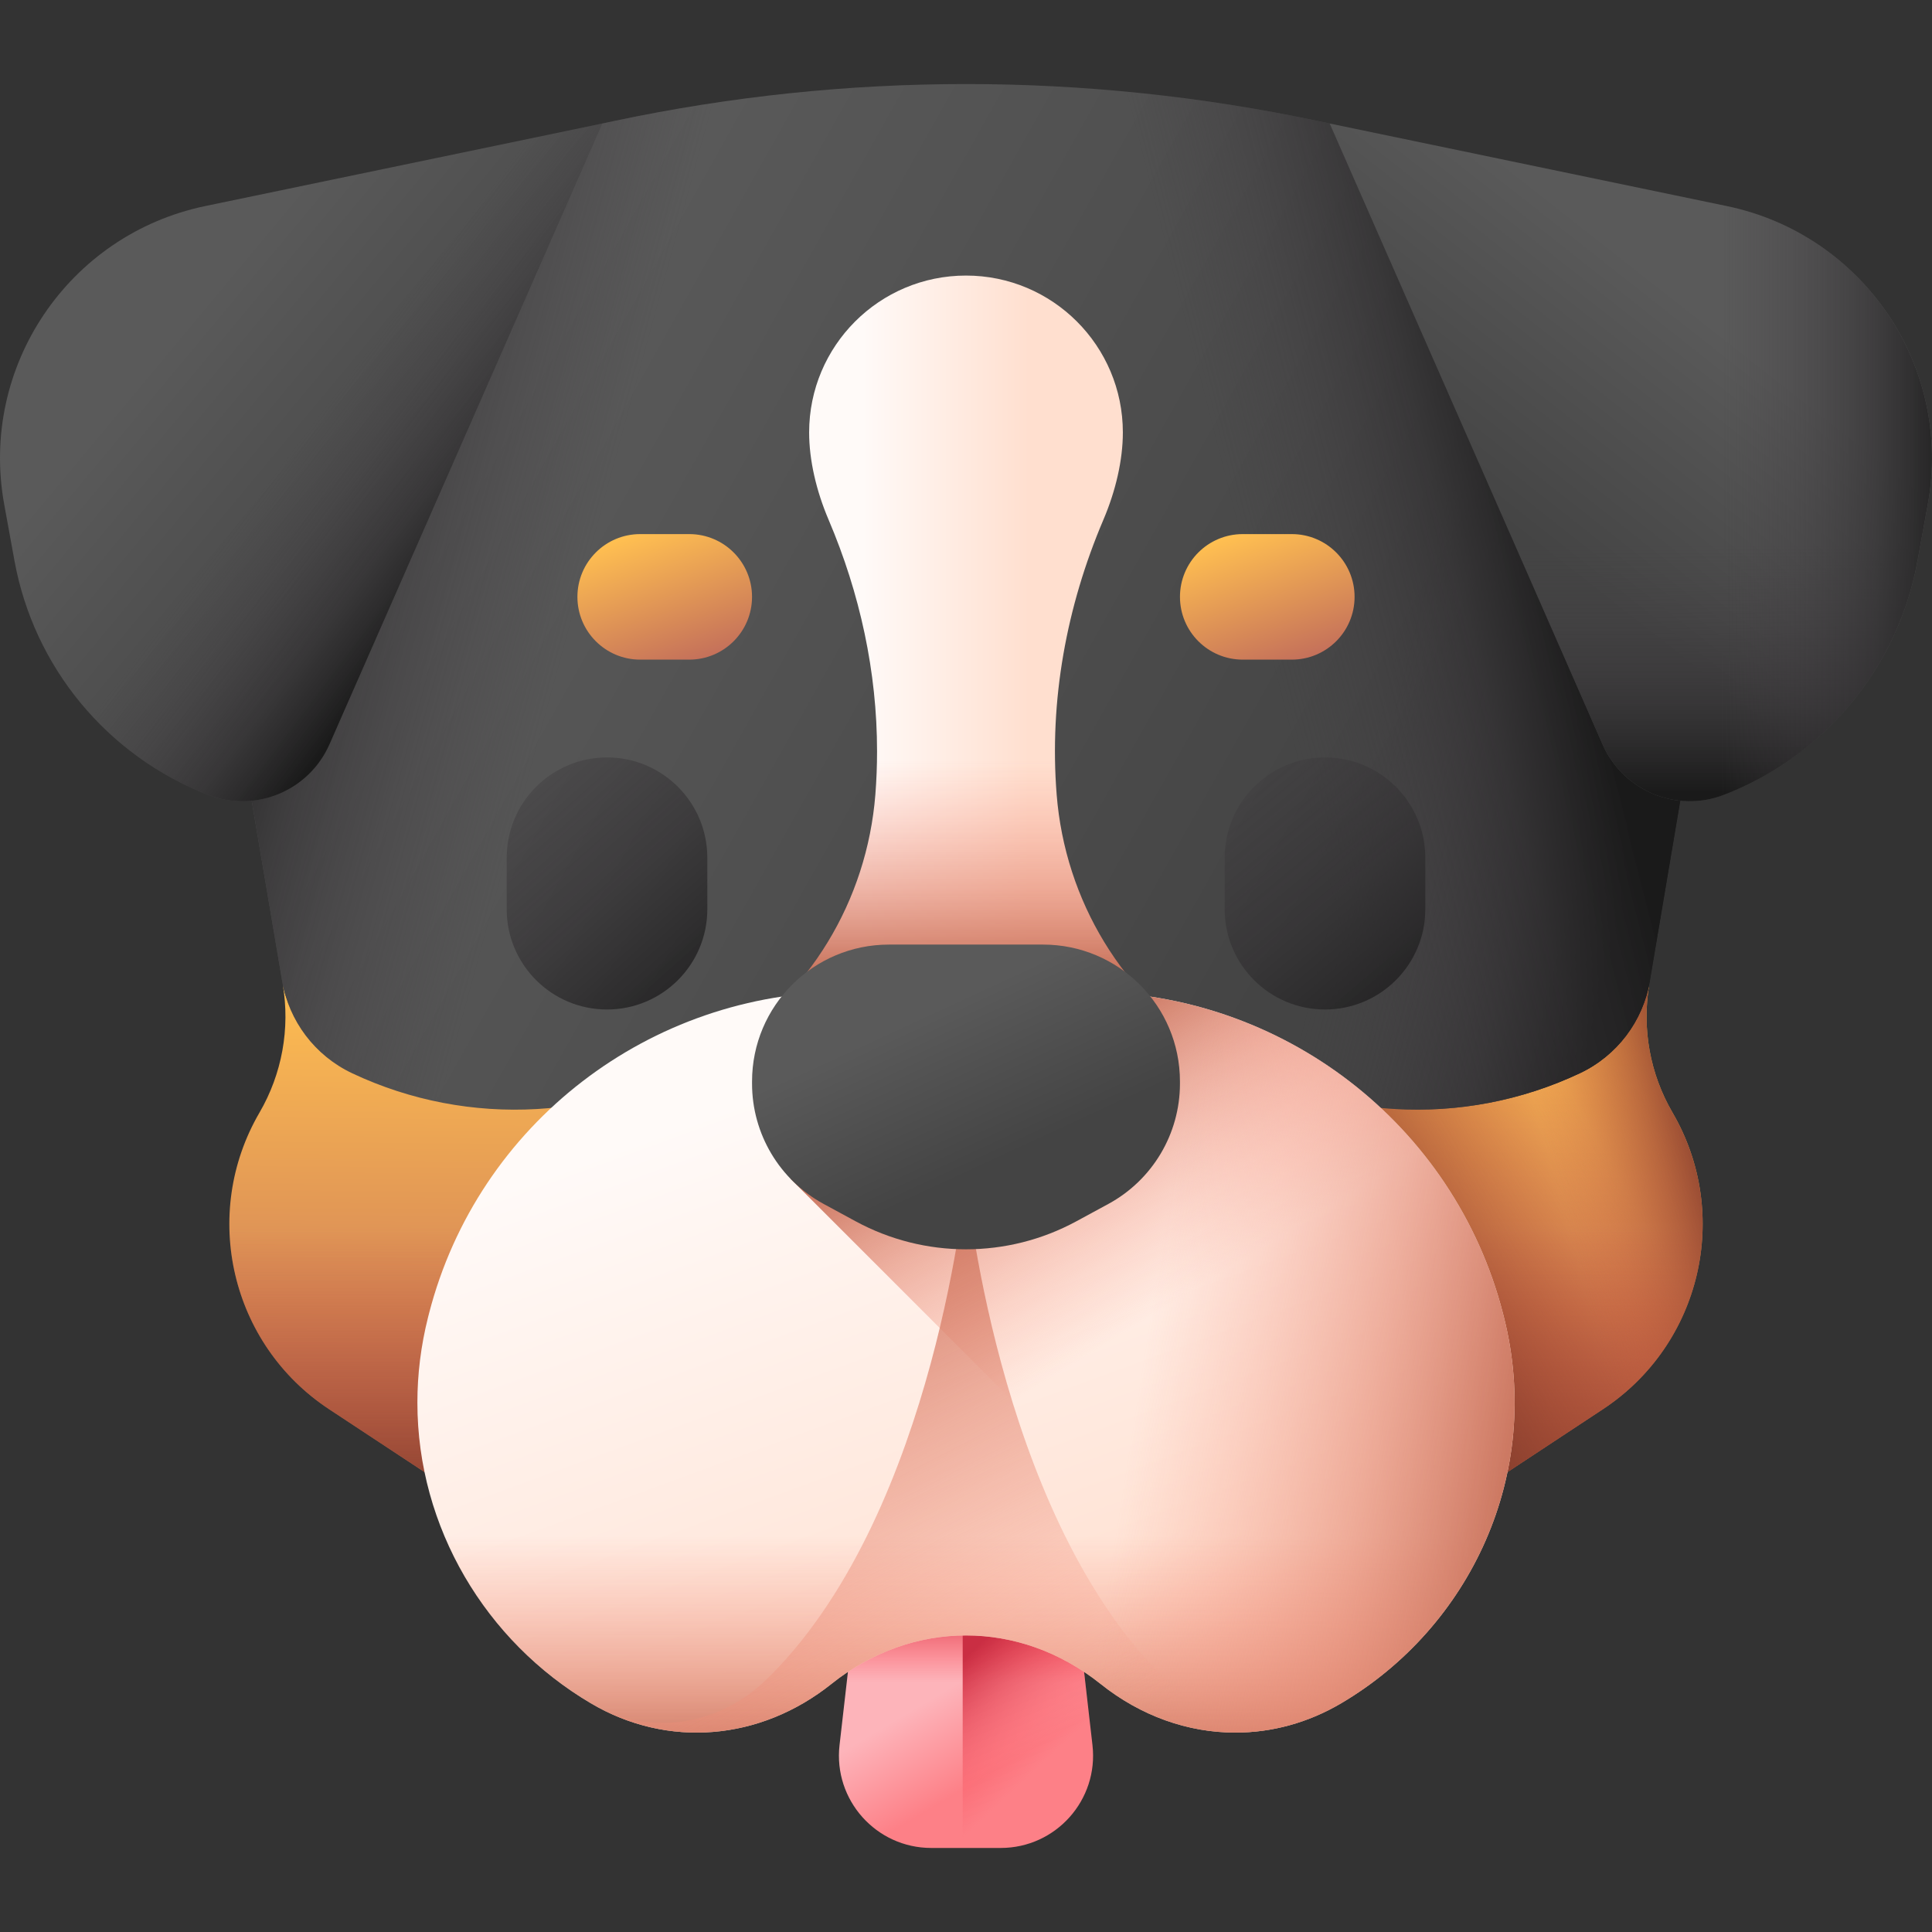 <svg id="Capa_1" enable-background="new 0 0 512 512" height="512" viewBox="0 0 512 512" width="512" xmlns="http://www.w3.org/2000/svg" xmlns:xlink="http://www.w3.org/1999/xlink"><rect x="0" y="0" width="512" height="512" fill="#333333" stroke="none"/><linearGradient id="lg1"><stop offset="0" stop-color="#fffaf8"/><stop offset="1" stop-color="#ffdfcf"/></linearGradient><linearGradient id="SVGID_1_" gradientUnits="userSpaceOnUse" x1="228.644" x2="272.732" xlink:href="#lg1" y1="169.14" y2="169.14"/><linearGradient id="lg2"><stop offset="0" stop-color="#f89580" stop-opacity="0"/><stop offset=".26" stop-color="#f2917c" stop-opacity=".261"/><stop offset=".595" stop-color="#e2856f" stop-opacity=".597"/><stop offset=".971" stop-color="#c8725b" stop-opacity=".974"/><stop offset=".997" stop-color="#c5715a"/></linearGradient><linearGradient id="SVGID_00000047777855155150668510000016656790529245718937_" gradientUnits="userSpaceOnUse" x1="256" x2="256" xlink:href="#lg2" y1="201.68" y2="258.749"/><linearGradient id="lg3"><stop offset="0" stop-color="#ffbf51"/><stop offset="1" stop-color="#c5715a"/></linearGradient><linearGradient id="SVGID_00000106858383155151683670000010378922978651077523_" gradientUnits="userSpaceOnUse" x1="256.55" x2="255.481" xlink:href="#lg3" y1="260.017" y2="385.126"/><linearGradient id="lg4"><stop offset="0" stop-color="#c4573a" stop-opacity="0"/><stop offset=".253" stop-color="#ba5338" stop-opacity=".253"/><stop offset=".677" stop-color="#a04933" stop-opacity=".677"/><stop offset="1" stop-color="#883f2e"/></linearGradient><linearGradient id="SVGID_00000103947993156746073860000009921869853216897944_" gradientUnits="userSpaceOnUse" x1="256" x2="256" xlink:href="#lg4" y1="325.719" y2="397.723"/><linearGradient id="SVGID_00000100378731301739360020000015924840287789396916_" gradientUnits="userSpaceOnUse" x1="427.296" x2="369.554" xlink:href="#lg4" y1="309.639" y2="342.431"/><linearGradient id="SVGID_00000050625872173764336720000011686320234880362402_" gradientUnits="userSpaceOnUse" x1="418.433" x2="458.354" xlink:href="#lg4" y1="335.891" y2="325.198"/><linearGradient id="lg5"><stop offset="0" stop-color="#5a5a5a"/><stop offset="1" stop-color="#444"/></linearGradient><linearGradient id="SVGID_00000006697797891451055280000017017455177808654252_" gradientUnits="userSpaceOnUse" x1="132.571" x2="353.917" xlink:href="#lg5" y1="108.024" y2="232.064"/><linearGradient id="lg6"><stop offset="0" stop-color="#433f43" stop-opacity="0"/><stop offset=".299" stop-color="#3e3b3e" stop-opacity=".3"/><stop offset=".642" stop-color="#302e30" stop-opacity=".643"/><stop offset="1" stop-color="#1a1a1a"/></linearGradient><linearGradient id="SVGID_00000001656881467214645390000002198626338620091049_" gradientUnits="userSpaceOnUse" x1="371.296" x2="444.009" xlink:href="#lg6" y1="166.791" y2="184.969"/><linearGradient id="SVGID_00000049199302484915905370000009244286408647978632_" gradientUnits="userSpaceOnUse" x1="331.439" x2="410.568" xlink:href="#lg6" y1="154.17" y2="133.854"/><linearGradient id="SVGID_00000170975190301051100550000015794078889976484003_" gradientUnits="userSpaceOnUse" x1="155.648" x2="65.826" xlink:href="#lg6" y1="150.876" y2="126.282"/><linearGradient id="SVGID_00000014600898524085666110000018268016529685741712_" gradientUnits="userSpaceOnUse" x1="105.064" x2="194.885" xlink:href="#lg6" y1="171.684" y2="272.199"/><linearGradient id="SVGID_00000121960698996248822660000001774320028660025261_" gradientUnits="userSpaceOnUse" x1="300.901" x2="383.237" xlink:href="#lg6" y1="174.107" y2="272.483"/><linearGradient id="SVGID_00000093176853116053704290000015387381325497589641_" gradientUnits="userSpaceOnUse" x1="53.509" x2="126.222" xlink:href="#lg5" y1="79.615" y2="140.209"/><linearGradient id="SVGID_00000116205354718181219050000014287861596677390724_" gradientUnits="userSpaceOnUse" x1="86.158" x2="129.643" xlink:href="#lg6" y1="107.654" y2="140.446"/><linearGradient id="SVGID_00000122698393659791656020000009776173105729046938_" gradientUnits="userSpaceOnUse" x1="445.554" x2="398.505" xlink:href="#lg5" y1="78.928" y2="138.809"/><linearGradient id="SVGID_00000087397081313415233920000004128221794119934852_" gradientUnits="userSpaceOnUse" x1="445.273" x2="445.273" xlink:href="#lg6" y1="144.385" y2="210.159"/><linearGradient id="SVGID_00000021818323642707995390000000837060850918330276_" gradientUnits="userSpaceOnUse" x1="455.891" x2="519.112" xlink:href="#lg6" y1="128.328" y2="128.328"/><linearGradient id="SVGID_00000072980761515326021270000013769437400647991444_" gradientUnits="userSpaceOnUse" x1="256.164" x2="268.894" y1="444.672" y2="466.215"><stop offset="0" stop-color="#fdb4ba"/><stop offset="1" stop-color="#fd8087"/></linearGradient><linearGradient id="lg7"><stop offset="0" stop-color="#fd4755" stop-opacity="0"/><stop offset=".259" stop-color="#f74452" stop-opacity=".259"/><stop offset=".628" stop-color="#e43b4c" stop-opacity=".628"/><stop offset="1" stop-color="#ca2e43"/></linearGradient><linearGradient id="SVGID_00000060008064191325812550000003331016868035653023_" gradientUnits="userSpaceOnUse" x1="256" x2="256" xlink:href="#lg7" y1="445.849" y2="424.458"/><linearGradient id="SVGID_00000058580933944712509880000014557900406298072728_" gradientUnits="userSpaceOnUse" x1="282.191" x2="258.69" xlink:href="#lg7" y1="461.579" y2="436.608"/><linearGradient id="SVGID_00000055671472880355059040000007361371037059276705_" gradientUnits="userSpaceOnUse" x1="223.151" x2="284.06" xlink:href="#lg1" y1="281.718" y2="447.901"/><linearGradient id="SVGID_00000039130143318700104190000008890124304911455638_" gradientUnits="userSpaceOnUse" x1="314.711" x2="273.354" xlink:href="#lg2" y1="342.867" y2="275.943"/><linearGradient id="SVGID_00000122690349133231735650000017918556968243780234_" gradientUnits="userSpaceOnUse" x1="256.001" x2="256.001" xlink:href="#lg2" y1="406.924" y2="467.31"/><linearGradient id="SVGID_00000093175282069747216310000017786066982650022036_" gradientUnits="userSpaceOnUse" x1="303.013" x2="406.783" xlink:href="#lg2" y1="359.882" y2="376.425"/><linearGradient id="SVGID_00000053543711975859663410000003942342425858748841_" gradientUnits="userSpaceOnUse" x1="266.628" x2="194.44" xlink:href="#lg2" y1="472.849" y2="332.985"/><linearGradient id="SVGID_00000051369671259955660500000016302800721196512412_" gradientUnits="userSpaceOnUse" x1="247.114" x2="265.412" xlink:href="#lg5" y1="267.646" y2="307.249"/><linearGradient id="SVGID_00000165200421160819250750000005409671761156143534_" gradientUnits="userSpaceOnUse" x1="170.27" x2="182.151" xlink:href="#lg3" y1="140.981" y2="175.674"/><linearGradient id="SVGID_00000149357538398071547560000018405519055350255005_" gradientUnits="userSpaceOnUse" x1="329.953" x2="341.834" xlink:href="#lg3" y1="140.981" y2="175.674"/><g><path d="m190.49 51.977h131.019v234.326h-131.019z" fill="url(#SVGID_1_)"/><path d="m190.49 132.175h131.019v154.128h-131.019z" fill="url(#SVGID_00000047777855155150668510000016656790529245718937_)"/><path d="m443.237 294.852-.001-.002c-5.962-10.237-8.148-22.241-6.177-33.923l.002-.01c-1 4.98-3.11 4.58-6.1 8.53-3.19 4.2-7.38 7.65-12.29 9.97-31.02 14.64-67.29 17.49-96.5-.5-.14-.09-.29-.18-.44-.27-8.3-4.98-15.57-11.28-21.61-18.53h-88.24c-6.04 7.25-13.3 13.55-21.61 18.53-.15.09-.3.18-.45.27-16.31 10.05-34.82 10.16-53.39 10.16-14.69 0-29.41-3.2-43.1-9.66-9.51-4.5-16.32-8.21-18.39-18.49 1.971 11.683-.214 23.687-6.177 33.925-15.691 26.942-7.594 61.449 18.443 78.599l65.092 42.875.079-.461c24.21 17.454 52.656 27.411 82.793 27.411h41.66c30.137 0 58.583-9.957 82.793-27.411l.079.461 65.092-42.875c26.036-17.15 34.133-51.657 18.442-78.599z" fill="url(#SVGID_00000106858383155151683670000010378922978651077523_)"/><path d="m443.237 294.852-.001-.002c-5.962-10.237-8.148-22.241-6.177-33.923l.002-.01c-1 4.98-3.11 4.58-6.1 8.53-3.19 4.2-7.38 7.65-12.29 9.97-31.02 14.64-67.29 17.49-96.5-.5-.14-.09-.29-.18-.44-.27-8.3-4.98-15.57-11.28-21.61-18.53h-88.24c-6.04 7.25-13.3 13.55-21.61 18.53-.15.09-.3.18-.45.27-16.31 10.05-34.82 10.16-53.39 10.16-14.69 0-29.41-3.2-43.1-9.66-9.51-4.5-16.32-8.21-18.39-18.49 1.971 11.683-.214 23.687-6.177 33.925-15.691 26.942-7.594 61.449 18.443 78.599l65.092 42.875.079-.461c24.21 17.454 52.656 27.411 82.793 27.411h41.66c30.137 0 58.583-9.957 82.793-27.411l.079.461 65.092-42.875c26.036-17.15 34.133-51.657 18.442-78.599z" fill="url(#SVGID_00000103947993156746073860000009921869853216897944_)"/><path d="m443.236 294.85c-5.962-10.237-8.148-22.241-6.177-33.923l.002-.01c-1 4.98-3.11 4.58-6.1 8.53-3.19 4.2-7.38 7.65-12.29 9.97-23.732 11.2-50.533 15.486-74.898 8.833v137.625c5.455-2.99 10.748-6.331 15.85-10.01l.079.461 65.092-42.875c26.037-17.15 34.134-51.657 18.443-78.599z" fill="url(#SVGID_00000100378731301739360020000015924840287789396916_)"/><path d="m443.236 294.85c-5.962-10.237-8.148-22.241-6.177-33.923l.002-.01c-1 4.98-3.11 4.58-6.1 8.53-3.19 4.2-7.38 7.65-12.29 9.97-23.732 11.2-50.533 15.486-74.898 8.833v137.625c5.455-2.99 10.748-6.331 15.85-10.01l.079.461 65.092-42.875c26.037-17.15 34.134-51.657 18.443-78.599z" fill="url(#SVGID_00000050625872173764336720000011686320234880362402_)"/><path d="m352.38 32.727h-.01l-3.264-.692c-61.388-13.016-124.823-13.016-186.211 0l-3.264.692h-.01l-105.011 105.01c.25 3.36.66 6.74 1.23 10.13l18.923 112.055c1.809 10.71 8.742 19.858 18.565 24.494l.001.001c31.01 14.64 67.29 12.5 96.49-5.5.15-.09.3-.18.45-.27 24.13-14.48 39.48-40.01 41.71-68.06.3-3.83.45-7.65.45-11.47 0-21.06-4.54-41.89-12.84-61.37-3.29-7.72-5.16-15.85-5.16-23.14 0-22.96 18.61-41.58 41.57-41.58s41.57 18.62 41.57 41.58c0 7.28-1.87 15.42-5.16 23.14-9.8 23.01-14.37 47.91-12.38 72.85 1.11 14.02 5.51 27.41 12.64 39.11s17 21.7 29.06 28.94c.15.09.3.18.44.27 29.21 17.99 65.48 20.14 96.5 5.5 9.824-4.636 16.758-13.785 18.566-24.496l18.914-112.054c.57-3.39.99-6.77 1.24-10.13z" fill="url(#SVGID_00000006697797891451055280000017017455177808654252_)"/><path d="m352.37 32.727-3.264-.692c-35.106-7.444-70.881-10.622-106.561-9.552v52.784c4.222-1.445 8.744-2.24 13.455-2.24 22.96 0 41.57 18.62 41.57 41.58 0 7.28-1.87 15.42-5.16 23.14-9.8 23.01-14.37 47.91-12.38 72.85 1.11 14.02 5.51 27.41 12.64 39.11s17 21.7 29.06 28.94c.15.09.3.18.44.27 29.21 17.99 65.48 20.14 96.5 5.5 9.824-4.636 16.758-13.785 18.566-24.497l18.914-112.054c.57-3.39.99-6.77 1.24-10.13l-105.01-105.009z" fill="url(#SVGID_00000001656881467214645390000002198626338620091049_)"/><path d="m352.37 32.727-3.264-.692c-35.106-7.444-70.881-10.622-106.561-9.552v52.784c4.222-1.445 8.744-2.24 13.455-2.24 22.96 0 41.57 18.62 41.57 41.58 0 7.28-1.87 15.42-5.16 23.14-9.8 23.01-14.37 47.91-12.38 72.85 1.11 14.02 5.51 27.41 12.64 39.11s17 21.7 29.06 28.94c.15.09.3.18.44.27 29.21 17.99 65.48 20.14 96.5 5.5 9.824-4.636 16.758-13.785 18.566-24.497l18.914-112.054c.57-3.39.99-6.77 1.24-10.13l-105.01-105.009z" fill="url(#SVGID_00000049199302484915905370000009244286408647978632_)"/><path d="m162.89 32.037c26.28-5.57 52.93-8.76 79.65-9.55v52.77c-16.36 5.6-28.11 21.1-28.11 39.35 0 7.29 1.87 15.42 5.16 23.14 8.3 19.48 12.84 40.31 12.84 61.37 0 3.82-.15 7.64-.45 11.47-2.23 28.05-17.58 53.58-41.71 68.06-.15.09-.3.18-.45.27-16.31 10.05-34.82 15.16-53.39 15.16-14.69 0-29.41-3.2-43.1-9.66-9.82-4.64-16.76-13.78-18.57-24.49l-18.92-112.06c-.57-3.39-.98-6.77-1.23-10.13l105.01-105.01h.01z" fill="url(#SVGID_00000170975190301051100550000015794078889976484003_)"/><g><path d="m160.864 267.526c-14.681 0-26.582-11.901-26.582-26.582v-13.632c0-14.681 11.901-26.582 26.582-26.582 14.681 0 26.582 11.901 26.582 26.582v13.632c0 14.68-11.901 26.582-26.582 26.582z" fill="url(#SVGID_00000014600898524085666110000018268016529685741712_)"/><path d="m351.136 267.526c-14.681 0-26.582-11.901-26.582-26.582v-13.632c0-14.681 11.901-26.582 26.582-26.582 14.681 0 26.582 11.901 26.582 26.582v13.632c-.001 14.68-11.901 26.582-26.582 26.582z" fill="url(#SVGID_00000121960698996248822660000001774320028660025261_)"/></g><g><g><path d="m159.62 32.729-72.301 164.508c-5.439 12.375-19.656 18.273-32.258 13.383-26.693-10.359-46.09-33.839-51.223-62.007l-2.718-14.914c-6.65-36.45 16.99-71.53 53.26-79.09z" fill="url(#SVGID_00000093176853116053704290000015387381325497589641_)"/><path d="m159.62 32.729-72.301 164.508c-5.439 12.375-19.656 18.273-32.258 13.383-26.693-10.359-46.09-33.839-51.223-62.007l-2.718-14.914c-6.65-36.45 16.99-71.53 53.26-79.09z" fill="url(#SVGID_00000116205354718181219050000014287861596677390724_)"/></g><g><path d="m352.38 32.729 72.301 164.508c5.439 12.375 19.656 18.273 32.258 13.383 26.693-10.359 46.09-33.839 51.223-62.007l2.718-14.914c6.65-36.45-16.99-71.53-53.26-79.09z" fill="url(#SVGID_00000122698393659791656020000009776173105729046938_)"/><path d="m424.681 197.237c5.439 12.375 19.656 18.273 32.258 13.383 26.693-10.359 46.09-33.839 51.223-62.007l2.718-14.914c2.662-14.591.46-28.957-5.453-41.432h-126.88z" fill="url(#SVGID_00000087397081313415233920000004128221794119934852_)"/><path d="m457.62 54.609-49.492-10.29v115.255l16.553 37.663c5.439 12.375 19.656 18.273 32.258 13.383 26.693-10.359 46.09-33.839 51.223-62.007l2.718-14.914c6.65-36.45-16.99-71.53-53.26-79.09z" fill="url(#SVGID_00000021818323642707995390000000837060850918330276_)"/></g></g><g><path d="m265.206 489.727h-18.411c-14.617 0-25.973-12.732-24.308-27.254l6.531-56.96h53.966l6.531 56.96c1.664 14.522-9.692 27.254-24.309 27.254z" fill="url(#SVGID_00000072980761515326021270000013769437400647991444_)"/><path d="m265.206 489.727h-18.411c-14.617 0-25.973-12.732-24.308-27.254l6.531-56.96h53.966l6.531 56.96c1.664 14.522-9.692 27.254-24.309 27.254z" fill="url(#SVGID_00000060008064191325812550000003331016868035653023_)"/><path d="m282.983 405.513h-27.859v84.215h10.081c14.617 0 25.973-12.732 24.308-27.254z" fill="url(#SVGID_00000058580933944712509880000014557900406298072728_)"/></g><g><path d="m355.449 451.371c-8.839 5.221-18.459 7.785-28.058 7.785-12.552 0-25.063-4.378-35.748-12.911-10.728-8.565-23.185-12.837-35.643-12.837s-24.915 4.272-35.643 12.837c-18.86 15.052-43.396 17.183-63.807 5.126-27.816-16.413-45.938-46.518-45.938-79.661 0-7.426.907-15.01 2.827-22.626.088-.351.178-.701.268-1.051 12.961-50.257 58.564-85.191 110.465-85.191h63.653c51.901 0 97.505 34.935 110.465 85.191.09.35.18.7.268 1.051 10.476 41.571-9.059 82.193-43.109 102.287z" fill="url(#SVGID_00000055671472880355059040000007361371037059276705_)"/><path d="m398.56 349.084c-.088-.351-.178-.701-.268-1.051-12.961-50.257-58.564-85.191-110.465-85.191h-28.729l-49.574 49.574 141.372 141.372c1.537-.732 3.057-1.533 4.553-2.417 34.05-20.094 53.585-60.716 43.111-102.287z" fill="url(#SVGID_00000039130143318700104190000008890124304911455638_)"/><path d="m113.708 348.033c-.09.35-.18.7-.268 1.051-1.92 7.616-2.827 15.2-2.827 22.626 0 33.143 18.122 63.247 45.938 79.661 20.411 12.057 44.946 9.926 63.807-5.126 10.728-8.565 23.185-12.837 35.643-12.837s24.915 4.272 35.643 12.837c10.685 8.534 23.196 12.911 35.748 12.911 9.599 0 19.219-2.563 28.058-7.785 34.05-20.094 53.585-60.716 43.111-102.287-.088-.351-.178-.701-.268-1.051-.534-2.071-1.144-4.106-1.787-6.124h-281.01c-.645 2.018-1.254 4.053-1.788 6.124z" fill="url(#SVGID_00000122690349133231735650000017918556968243780234_)"/><path d="m398.292 348.033c-12.961-50.257-58.564-85.191-110.465-85.191h-31.824v170.566c12.457.001 24.913 4.273 35.64 12.837 10.685 8.534 23.196 12.911 35.748 12.911 9.599 0 19.219-2.563 28.058-7.785 34.05-20.094 53.585-60.716 43.111-102.287-.089-.35-.178-.701-.268-1.051z" fill="url(#SVGID_00000093175282069747216310000017786066982650022036_)"/><path d="m311.111 447.089c-1.338-1.153-2.619-2.35-3.836-3.589-43.385-44.197-51.275-131.084-51.275-131.084s-7.89 86.887-51.275 131.084c-1.217 1.24-2.497 2.437-3.836 3.589-11.945 10.286-28.946 12.513-42.766 5.174 20.089 11.037 43.853 8.646 62.234-6.021 21.456-17.12 49.83-17.12 71.286 0l.001.001c18.383 14.668 42.149 17.058 62.239 6.018-13.822 7.342-30.826 5.116-42.772-5.172z" fill="url(#SVGID_00000053543711975859663410000003942342425858748841_)"/><path d="m285.256 323.652 8.465-4.593c11.695-6.345 18.978-18.583 18.978-31.888v-.565c0-20.037-16.243-36.28-36.28-36.28h-40.839c-20.037 0-36.28 16.243-36.28 36.28v.565c0 13.305 7.283 25.543 18.978 31.888l8.465 4.593c18.248 9.901 40.265 9.901 58.513 0z" fill="url(#SVGID_00000051369671259955660500000016302800721196512412_)"/></g><g><path d="m182.662 174.809h-13.007c-9.187 0-16.634-7.447-16.634-16.634 0-9.187 7.447-16.634 16.634-16.634h13.007c9.187 0 16.634 7.447 16.634 16.634 0 9.187-7.448 16.634-16.634 16.634z" fill="url(#SVGID_00000165200421160819250750000005409671761156143534_)"/><path d="m342.345 174.809h-13.007c-9.187 0-16.634-7.447-16.634-16.634 0-9.187 7.447-16.634 16.634-16.634h13.007c9.187 0 16.634 7.447 16.634 16.634 0 9.187-7.447 16.634-16.634 16.634z" fill="url(#SVGID_00000149357538398071547560000018405519055350255005_)"/></g></g></svg>